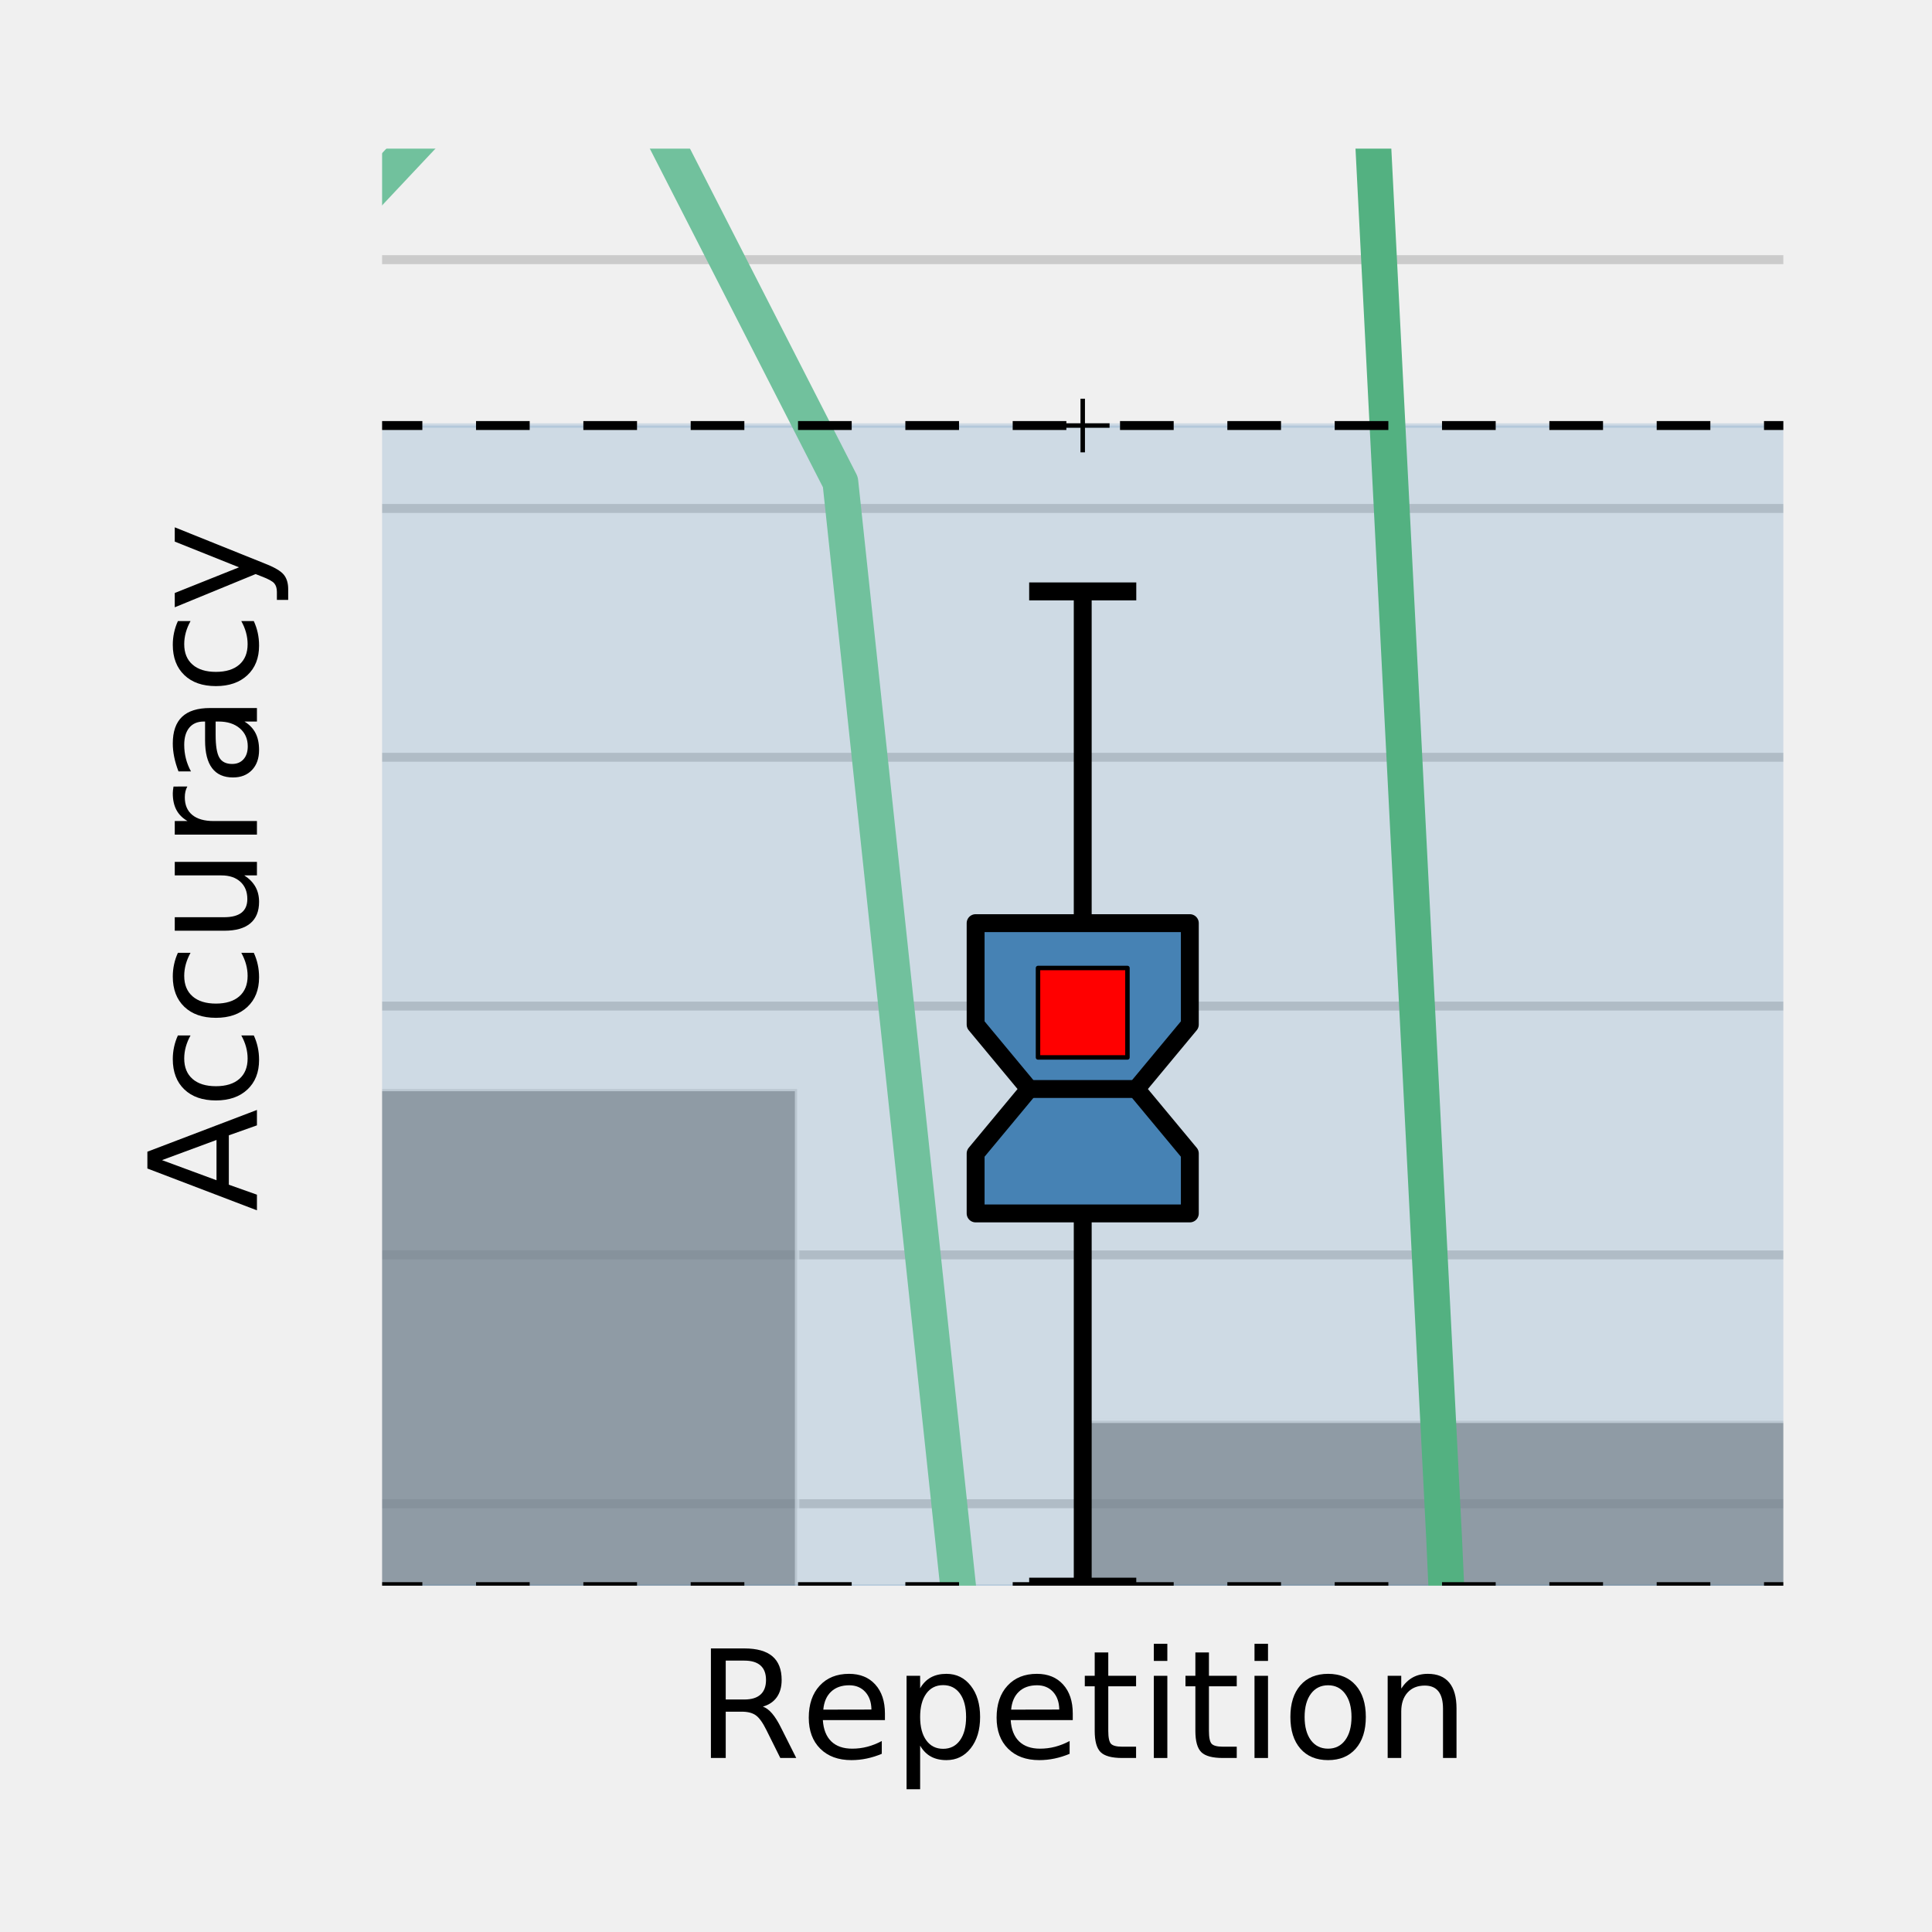 <?xml version="1.0" encoding="utf-8" standalone="no"?>
<!DOCTYPE svg PUBLIC "-//W3C//DTD SVG 1.1//EN"
  "http://www.w3.org/Graphics/SVG/1.1/DTD/svg11.dtd">
<!-- Created with matplotlib (http://matplotlib.org/) -->
<svg height="216pt" version="1.1" viewBox="0 0 216 216" width="216pt" xmlns="http://www.w3.org/2000/svg" xmlns:xlink="http://www.w3.org/1999/xlink">
 <defs>
  <style type="text/css">
*{stroke-linecap:butt;stroke-linejoin:round;stroke-miterlimit:100000;}
  </style>
 </defs>
 <g id="figure_1">
  <g id="patch_1">
   <path d="M 0 216 
L 216 216 
L 216 0 
L 0 0 
z
" style="fill:#f0f0f0;"/>
  </g>
  <g id="axes_1">
   <g id="patch_2">
    <path d="M 41.22 178.78 
L 200.88 178.78 
L 200.88 15.12 
L 41.22 15.12 
z
" style="fill:#f0f0f0;"/>
   </g>
   <g id="matplotlib.axis_1">
    <g id="text_1">
     <!-- Repetition -->
     <defs>
      <path d="M 9.422 54.688 
L 18.406 54.688 
L 18.406 0 
L 9.422 0 
z
M 9.422 75.984 
L 18.406 75.984 
L 18.406 64.594 
L 9.422 64.594 
z
" id="BitstreamVeraSans-Roman-69"/>
      <path d="M 56.203 29.594 
L 56.203 25.203 
L 14.891 25.203 
Q 15.484 15.922 20.484 11.062 
Q 25.484 6.203 34.422 6.203 
Q 39.594 6.203 44.453 7.469 
Q 49.312 8.734 54.109 11.281 
L 54.109 2.781 
Q 49.266 0.734 44.188 -0.344 
Q 39.109 -1.422 33.891 -1.422 
Q 20.797 -1.422 13.156 6.188 
Q 5.516 13.812 5.516 26.812 
Q 5.516 40.234 12.766 48.109 
Q 20.016 56 32.328 56 
Q 43.359 56 49.781 48.891 
Q 56.203 41.797 56.203 29.594 
M 47.219 32.234 
Q 47.125 39.594 43.094 43.984 
Q 39.062 48.391 32.422 48.391 
Q 24.906 48.391 20.391 44.141 
Q 15.875 39.891 15.188 32.172 
z
" id="BitstreamVeraSans-Roman-65"/>
      <path d="M 54.891 33.016 
L 54.891 0 
L 45.906 0 
L 45.906 32.719 
Q 45.906 40.484 42.875 44.328 
Q 39.844 48.188 33.797 48.188 
Q 26.516 48.188 22.312 43.547 
Q 18.109 38.922 18.109 30.906 
L 18.109 0 
L 9.078 0 
L 9.078 54.688 
L 18.109 54.688 
L 18.109 46.188 
Q 21.344 51.125 25.703 53.562 
Q 30.078 56 35.797 56 
Q 45.219 56 50.047 50.172 
Q 54.891 44.344 54.891 33.016 
" id="BitstreamVeraSans-Roman-6e"/>
      <path d="M 44.391 34.188 
Q 47.562 33.109 50.562 29.594 
Q 53.562 26.078 56.594 19.922 
L 66.609 0 
L 56 0 
L 46.688 18.703 
Q 43.062 26.031 39.672 28.422 
Q 36.281 30.812 30.422 30.812 
L 19.672 30.812 
L 19.672 0 
L 9.812 0 
L 9.812 72.906 
L 32.078 72.906 
Q 44.578 72.906 50.734 67.672 
Q 56.891 62.453 56.891 51.906 
Q 56.891 45.016 53.688 40.469 
Q 50.484 35.938 44.391 34.188 
M 19.672 64.797 
L 19.672 38.922 
L 32.078 38.922 
Q 39.203 38.922 42.844 42.219 
Q 46.484 45.516 46.484 51.906 
Q 46.484 58.297 42.844 61.547 
Q 39.203 64.797 32.078 64.797 
z
" id="BitstreamVeraSans-Roman-52"/>
      <path d="M 30.609 48.391 
Q 23.391 48.391 19.188 42.75 
Q 14.984 37.109 14.984 27.297 
Q 14.984 17.484 19.156 11.844 
Q 23.344 6.203 30.609 6.203 
Q 37.797 6.203 41.984 11.859 
Q 46.188 17.531 46.188 27.297 
Q 46.188 37.016 41.984 42.703 
Q 37.797 48.391 30.609 48.391 
M 30.609 56 
Q 42.328 56 49.016 48.375 
Q 55.719 40.766 55.719 27.297 
Q 55.719 13.875 49.016 6.219 
Q 42.328 -1.422 30.609 -1.422 
Q 18.844 -1.422 12.172 6.219 
Q 5.516 13.875 5.516 27.297 
Q 5.516 40.766 12.172 48.375 
Q 18.844 56 30.609 56 
" id="BitstreamVeraSans-Roman-6f"/>
      <path d="M 18.312 70.219 
L 18.312 54.688 
L 36.812 54.688 
L 36.812 47.703 
L 18.312 47.703 
L 18.312 18.016 
Q 18.312 11.328 20.141 9.422 
Q 21.969 7.516 27.594 7.516 
L 36.812 7.516 
L 36.812 0 
L 27.594 0 
Q 17.188 0 13.234 3.875 
Q 9.281 7.766 9.281 18.016 
L 9.281 47.703 
L 2.688 47.703 
L 2.688 54.688 
L 9.281 54.688 
L 9.281 70.219 
z
" id="BitstreamVeraSans-Roman-74"/>
      <path d="M 18.109 8.203 
L 18.109 -20.797 
L 9.078 -20.797 
L 9.078 54.688 
L 18.109 54.688 
L 18.109 46.391 
Q 20.953 51.266 25.266 53.625 
Q 29.594 56 35.594 56 
Q 45.562 56 51.781 48.094 
Q 58.016 40.188 58.016 27.297 
Q 58.016 14.406 51.781 6.484 
Q 45.562 -1.422 35.594 -1.422 
Q 29.594 -1.422 25.266 0.953 
Q 20.953 3.328 18.109 8.203 
M 48.688 27.297 
Q 48.688 37.203 44.609 42.844 
Q 40.531 48.484 33.406 48.484 
Q 26.266 48.484 22.188 42.844 
Q 18.109 37.203 18.109 27.297 
Q 18.109 17.391 22.188 11.75 
Q 26.266 6.109 33.406 6.109 
Q 40.531 6.109 44.609 11.75 
Q 48.688 17.391 48.688 27.297 
" id="BitstreamVeraSans-Roman-70"/>
     </defs>
     <g transform="translate(77.832 196.545)scale(0.168 -0.168)">
      <use xlink:href="#BitstreamVeraSans-Roman-52"/>
      <use x="69.42" xlink:href="#BitstreamVeraSans-Roman-65"/>
      <use x="130.943" xlink:href="#BitstreamVeraSans-Roman-70"/>
      <use x="194.42" xlink:href="#BitstreamVeraSans-Roman-65"/>
      <use x="255.943" xlink:href="#BitstreamVeraSans-Roman-74"/>
      <use x="295.152" xlink:href="#BitstreamVeraSans-Roman-69"/>
      <use x="322.936" xlink:href="#BitstreamVeraSans-Roman-74"/>
      <use x="362.145" xlink:href="#BitstreamVeraSans-Roman-69"/>
      <use x="389.928" xlink:href="#BitstreamVeraSans-Roman-6f"/>
      <use x="451.109" xlink:href="#BitstreamVeraSans-Roman-6e"/>
     </g>
    </g>
   </g>
   <g id="matplotlib.axis_2">
    <g id="ytick_1">
     <g id="line2d_1">
      <path clip-path="url(#pa70500a673)" d="M 41.22 168.117 
L 200.88 168.117 
" style="fill:none;stroke:#cbcbcb;"/>
     </g>
     <g id="line2d_2">
      <defs>
       <path d="M 0 0 
L 0 0 
" id="m39228ae1ca" style="stroke:#000000;stroke-width:0.5;"/>
      </defs>
      <g>
       <use style="stroke:#000000;stroke-width:0.5;" x="41.22" xlink:href="#m39228ae1ca" y="168.117"/>
      </g>
     </g>
     <g id="line2d_3">
      <g>
       <use style="stroke:#000000;stroke-width:0.5;" x="200.88" xlink:href="#m39228ae1ca" y="168.117"/>
      </g>
     </g>
    </g>
    <g id="ytick_2">
     <g id="line2d_4">
      <path clip-path="url(#pa70500a673)" d="M 41.22 140.299 
L 200.88 140.299 
" style="fill:none;stroke:#cbcbcb;"/>
     </g>
     <g id="line2d_5">
      <g>
       <use style="stroke:#000000;stroke-width:0.5;" x="41.22" xlink:href="#m39228ae1ca" y="140.299"/>
      </g>
     </g>
     <g id="line2d_6">
      <g>
       <use style="stroke:#000000;stroke-width:0.5;" x="200.88" xlink:href="#m39228ae1ca" y="140.299"/>
      </g>
     </g>
    </g>
    <g id="ytick_3">
     <g id="line2d_7">
      <path clip-path="url(#pa70500a673)" d="M 41.22 112.481 
L 200.88 112.481 
" style="fill:none;stroke:#cbcbcb;"/>
     </g>
     <g id="line2d_8">
      <g>
       <use style="stroke:#000000;stroke-width:0.5;" x="41.22" xlink:href="#m39228ae1ca" y="112.481"/>
      </g>
     </g>
     <g id="line2d_9">
      <g>
       <use style="stroke:#000000;stroke-width:0.5;" x="200.88" xlink:href="#m39228ae1ca" y="112.481"/>
      </g>
     </g>
    </g>
    <g id="ytick_4">
     <g id="line2d_10">
      <path clip-path="url(#pa70500a673)" d="M 41.22 84.664 
L 200.88 84.664 
" style="fill:none;stroke:#cbcbcb;"/>
     </g>
     <g id="line2d_11">
      <g>
       <use style="stroke:#000000;stroke-width:0.5;" x="41.22" xlink:href="#m39228ae1ca" y="84.664"/>
      </g>
     </g>
     <g id="line2d_12">
      <g>
       <use style="stroke:#000000;stroke-width:0.5;" x="200.88" xlink:href="#m39228ae1ca" y="84.664"/>
      </g>
     </g>
    </g>
    <g id="ytick_5">
     <g id="line2d_13">
      <path clip-path="url(#pa70500a673)" d="M 41.22 56.846 
L 200.88 56.846 
" style="fill:none;stroke:#cbcbcb;"/>
     </g>
     <g id="line2d_14">
      <g>
       <use style="stroke:#000000;stroke-width:0.5;" x="41.22" xlink:href="#m39228ae1ca" y="56.846"/>
      </g>
     </g>
     <g id="line2d_15">
      <g>
       <use style="stroke:#000000;stroke-width:0.5;" x="200.88" xlink:href="#m39228ae1ca" y="56.846"/>
      </g>
     </g>
    </g>
    <g id="ytick_6">
     <g id="line2d_16">
      <path clip-path="url(#pa70500a673)" d="M 41.22 29.029 
L 200.88 29.029 
" style="fill:none;stroke:#cbcbcb;"/>
     </g>
     <g id="line2d_17">
      <g>
       <use style="stroke:#000000;stroke-width:0.5;" x="41.22" xlink:href="#m39228ae1ca" y="29.029"/>
      </g>
     </g>
     <g id="line2d_18">
      <g>
       <use style="stroke:#000000;stroke-width:0.5;" x="200.88" xlink:href="#m39228ae1ca" y="29.029"/>
      </g>
     </g>
    </g>
    <g id="text_2">
     <!-- Accuracy -->
     <defs>
      <path d="M 41.109 46.297 
Q 39.594 47.172 37.812 47.578 
Q 36.031 48 33.891 48 
Q 26.266 48 22.188 43.047 
Q 18.109 38.094 18.109 28.812 
L 18.109 0 
L 9.078 0 
L 9.078 54.688 
L 18.109 54.688 
L 18.109 46.188 
Q 20.953 51.172 25.484 53.578 
Q 30.031 56 36.531 56 
Q 37.453 56 38.578 55.875 
Q 39.703 55.766 41.062 55.516 
z
" id="BitstreamVeraSans-Roman-72"/>
      <path d="M 34.281 27.484 
Q 23.391 27.484 19.188 25 
Q 14.984 22.516 14.984 16.5 
Q 14.984 11.719 18.141 8.906 
Q 21.297 6.109 26.703 6.109 
Q 34.188 6.109 38.703 11.406 
Q 43.219 16.703 43.219 25.484 
L 43.219 27.484 
z
M 52.203 31.203 
L 52.203 0 
L 43.219 0 
L 43.219 8.297 
Q 40.141 3.328 35.547 0.953 
Q 30.953 -1.422 24.312 -1.422 
Q 15.922 -1.422 10.953 3.297 
Q 6 8.016 6 15.922 
Q 6 25.141 12.172 29.828 
Q 18.359 34.516 30.609 34.516 
L 43.219 34.516 
L 43.219 35.406 
Q 43.219 41.609 39.141 45 
Q 35.062 48.391 27.688 48.391 
Q 23 48.391 18.547 47.266 
Q 14.109 46.141 10.016 43.891 
L 10.016 52.203 
Q 14.938 54.109 19.578 55.047 
Q 24.219 56 28.609 56 
Q 40.484 56 46.344 49.844 
Q 52.203 43.703 52.203 31.203 
" id="BitstreamVeraSans-Roman-61"/>
      <path d="M 32.172 -5.078 
Q 28.375 -14.844 24.75 -17.812 
Q 21.141 -20.797 15.094 -20.797 
L 7.906 -20.797 
L 7.906 -13.281 
L 13.188 -13.281 
Q 16.891 -13.281 18.938 -11.516 
Q 21 -9.766 23.484 -3.219 
L 25.094 0.875 
L 2.984 54.688 
L 12.5 54.688 
L 29.594 11.922 
L 46.688 54.688 
L 56.203 54.688 
z
" id="BitstreamVeraSans-Roman-79"/>
      <path d="M 8.5 21.578 
L 8.5 54.688 
L 17.484 54.688 
L 17.484 21.922 
Q 17.484 14.156 20.5 10.266 
Q 23.531 6.391 29.594 6.391 
Q 36.859 6.391 41.078 11.031 
Q 45.312 15.672 45.312 23.688 
L 45.312 54.688 
L 54.297 54.688 
L 54.297 0 
L 45.312 0 
L 45.312 8.406 
Q 42.047 3.422 37.719 1 
Q 33.406 -1.422 27.688 -1.422 
Q 18.266 -1.422 13.375 4.438 
Q 8.5 10.297 8.5 21.578 
" id="BitstreamVeraSans-Roman-75"/>
      <path d="M 48.781 52.594 
L 48.781 44.188 
Q 44.969 46.297 41.141 47.344 
Q 37.312 48.391 33.406 48.391 
Q 24.656 48.391 19.812 42.844 
Q 14.984 37.312 14.984 27.297 
Q 14.984 17.281 19.812 11.734 
Q 24.656 6.203 33.406 6.203 
Q 37.312 6.203 41.141 7.25 
Q 44.969 8.297 48.781 10.406 
L 48.781 2.094 
Q 45.016 0.344 40.984 -0.531 
Q 36.969 -1.422 32.422 -1.422 
Q 20.062 -1.422 12.781 6.344 
Q 5.516 14.109 5.516 27.297 
Q 5.516 40.672 12.859 48.328 
Q 20.219 56 33.016 56 
Q 37.156 56 41.109 55.141 
Q 45.062 54.297 48.781 52.594 
" id="BitstreamVeraSans-Roman-63"/>
      <path d="M 34.188 63.188 
L 20.797 26.906 
L 47.609 26.906 
z
M 28.609 72.906 
L 39.797 72.906 
L 67.578 0 
L 57.328 0 
L 50.688 18.703 
L 17.828 18.703 
L 11.188 0 
L 0.781 0 
z
" id="BitstreamVeraSans-Roman-41"/>
     </defs>
     <g transform="translate(28.726 135.447)rotate(-90.0)scale(0.168 -0.168)">
      <use xlink:href="#BitstreamVeraSans-Roman-41"/>
      <use x="68.393" xlink:href="#BitstreamVeraSans-Roman-63"/>
      <use x="123.373" xlink:href="#BitstreamVeraSans-Roman-63"/>
      <use x="178.354" xlink:href="#BitstreamVeraSans-Roman-75"/>
      <use x="241.732" xlink:href="#BitstreamVeraSans-Roman-72"/>
      <use x="282.846" xlink:href="#BitstreamVeraSans-Roman-61"/>
      <use x="344.125" xlink:href="#BitstreamVeraSans-Roman-63"/>
      <use x="399.105" xlink:href="#BitstreamVeraSans-Roman-79"/>
     </g>
    </g>
   </g>
   <g id="patch_3">
    <path clip-path="url(#pa70500a673)" d="M -38.61 1419.907 
L 89.118 1419.907 
L 89.118 121.754 
L -38.61 121.754 
z
" style="fill:#808080;opacity:0.7;stroke:#f0f0f0;stroke-linejoin:miter;stroke-width:0.5;"/>
   </g>
   <g id="patch_4">
    <path clip-path="url(#pa70500a673)" d="M 121.05 1419.907 
L 248.778 1419.907 
L 248.778 158.844 
L 121.05 158.844 
z
" style="fill:#808080;opacity:0.7;stroke:#f0f0f0;stroke-linejoin:miter;stroke-width:0.5;"/>
   </g>
   <g id="patch_5">
    <path clip-path="url(#pa70500a673)" d="M 280.71 1419.907 
L 408.438 1419.907 
L 408.438 103.209 
L 280.71 103.209 
z
" style="fill:#808080;opacity:0.7;stroke:#f0f0f0;stroke-linejoin:miter;stroke-width:0.5;"/>
   </g>
   <g id="patch_6">
    <path clip-path="url(#pa70500a673)" d="M 440.37 1419.907 
L 568.098 1419.907 
L 568.098 84.664 
L 440.37 84.664 
z
" style="fill:#808080;opacity:0.7;stroke:#f0f0f0;stroke-linejoin:miter;stroke-width:0.5;"/>
   </g>
   <g id="patch_7">
    <path clip-path="url(#pa70500a673)" d="M 600.03 1419.907 
L 727.758 1419.907 
L 727.758 47.574 
L 600.03 47.574 
z
" style="fill:#808080;opacity:0.7;stroke:#f0f0f0;stroke-linejoin:miter;stroke-width:0.5;"/>
   </g>
   <g id="patch_8">
    <path clip-path="url(#pa70500a673)" d="M 759.69 1419.907 
L 887.418 1419.907 
L 887.418 103.209 
L 759.69 103.209 
z
" style="fill:#808080;opacity:0.7;stroke:#f0f0f0;stroke-linejoin:miter;stroke-width:0.5;"/>
   </g>
   <g id="patch_9">
    <path clip-path="url(#pa70500a673)" d="M 919.35 1419.907 
L 1047.078 1419.907 
L 1047.078 103.209 
L 919.35 103.209 
z
" style="fill:#808080;opacity:0.7;stroke:#f0f0f0;stroke-linejoin:miter;stroke-width:0.5;"/>
   </g>
   <g id="patch_10">
    <path clip-path="url(#pa70500a673)" d="M 1079.01 1419.907 
L 1206.738 1419.907 
L 1206.738 121.754 
L 1079.01 121.754 
z
" style="fill:#808080;opacity:0.7;stroke:#f0f0f0;stroke-linejoin:miter;stroke-width:0.5;"/>
   </g>
   <g id="patch_11">
    <path clip-path="url(#pa70500a673)" d="M 1238.67 1419.907 
L 1366.398 1419.907 
L 1366.398 103.209 
L 1238.67 103.209 
z
" style="fill:#808080;opacity:0.7;stroke:#f0f0f0;stroke-linejoin:miter;stroke-width:0.5;"/>
   </g>
   <g id="patch_12">
    <path clip-path="url(#pa70500a673)" d="M 1398.33 1419.907 
L 1526.058 1419.907 
L 1526.058 103.209 
L 1398.33 103.209 
z
" style="fill:#808080;opacity:0.7;stroke:#f0f0f0;stroke-linejoin:miter;stroke-width:0.5;"/>
   </g>
   <g id="patch_13">
    <path clip-path="url(#pa70500a673)" d="M 1557.99 1419.907 
L 1685.718 1419.907 
L 1685.718 66.119 
L 1557.99 66.119 
z
" style="fill:#808080;opacity:0.7;stroke:#f0f0f0;stroke-linejoin:miter;stroke-width:0.5;"/>
   </g>
   <g id="patch_14">
    <path clip-path="url(#pa70500a673)" d="M 1717.65 1419.907 
L 1845.378 1419.907 
L 1845.378 140.299 
L 1717.65 140.299 
z
" style="fill:#808080;opacity:0.7;stroke:#f0f0f0;stroke-linejoin:miter;stroke-width:0.5;"/>
   </g>
   <g id="patch_15">
    <path clip-path="url(#pa70500a673)" d="M 1877.31 1419.907 
L 2005.038 1419.907 
L 2005.038 140.299 
L 1877.31 140.299 
z
" style="fill:#808080;opacity:0.7;stroke:#f0f0f0;stroke-linejoin:miter;stroke-width:0.5;"/>
   </g>
   <g id="patch_16">
    <path clip-path="url(#pa70500a673)" d="M 2036.97 1419.907 
L 2164.698 1419.907 
L 2164.698 121.754 
L 2036.97 121.754 
z
" style="fill:#808080;opacity:0.7;stroke:#f0f0f0;stroke-linejoin:miter;stroke-width:0.5;"/>
   </g>
   <g id="patch_17">
    <path clip-path="url(#pa70500a673)" d="M 2196.63 1419.907 
L 2324.358 1419.907 
L 2324.358 103.209 
L 2196.63 103.209 
z
" style="fill:#808080;opacity:0.7;stroke:#f0f0f0;stroke-linejoin:miter;stroke-width:0.5;"/>
   </g>
   <g id="patch_18">
    <path clip-path="url(#pa70500a673)" d="M 2356.29 1419.907 
L 2484.018 1419.907 
L 2484.018 121.754 
L 2356.29 121.754 
z
" style="fill:#808080;opacity:0.7;stroke:#f0f0f0;stroke-linejoin:miter;stroke-width:0.5;"/>
   </g>
   <g id="patch_19">
    <path clip-path="url(#pa70500a673)" d="M 2515.95 1419.907 
L 2643.678 1419.907 
L 2643.678 177.389 
L 2515.95 177.389 
z
" style="fill:#808080;opacity:0.7;stroke:#f0f0f0;stroke-linejoin:miter;stroke-width:0.5;"/>
   </g>
   <g id="patch_20">
    <path clip-path="url(#pa70500a673)" d="M 2675.61 1419.907 
L 2803.338 1419.907 
L 2803.338 140.299 
L 2675.61 140.299 
z
" style="fill:#808080;opacity:0.7;stroke:#f0f0f0;stroke-linejoin:miter;stroke-width:0.5;"/>
   </g>
   <g id="patch_21">
    <path clip-path="url(#pa70500a673)" d="M 2835.27 1419.907 
L 2962.998 1419.907 
L 2962.998 66.119 
L 2835.27 66.119 
z
" style="fill:#808080;opacity:0.7;stroke:#f0f0f0;stroke-linejoin:miter;stroke-width:0.5;"/>
   </g>
   <g id="patch_22">
    <path clip-path="url(#pa70500a673)" d="M 2994.93 1419.907 
L 3122.658 1419.907 
L 3122.658 121.754 
L 2994.93 121.754 
z
" style="fill:#808080;opacity:0.7;stroke:#f0f0f0;stroke-linejoin:miter;stroke-width:0.5;"/>
   </g>
   <g id="patch_23">
    <path clip-path="url(#pa70500a673)" d="M 3154.59 1419.907 
L 3282.318 1419.907 
L 3282.318 103.209 
L 3154.59 103.209 
z
" style="fill:#808080;opacity:0.7;stroke:#f0f0f0;stroke-linejoin:miter;stroke-width:0.5;"/>
   </g>
   <g id="patch_24">
    <path clip-path="url(#pa70500a673)" d="M 3314.25 1419.907 
L 3441.978 1419.907 
L 3441.978 121.754 
L 3314.25 121.754 
z
" style="fill:#808080;opacity:0.7;stroke:#f0f0f0;stroke-linejoin:miter;stroke-width:0.5;"/>
   </g>
   <g id="patch_25">
    <path clip-path="url(#pa70500a673)" d="M 3473.91 1419.907 
L 3601.638 1419.907 
L 3601.638 140.299 
L 3473.91 140.299 
z
" style="fill:#808080;opacity:0.7;stroke:#f0f0f0;stroke-linejoin:miter;stroke-width:0.5;"/>
   </g>
   <g id="patch_26">
    <path clip-path="url(#pa70500a673)" d="M 3633.57 1419.907 
L 3761.298 1419.907 
L 3761.298 140.299 
L 3633.57 140.299 
z
" style="fill:#808080;opacity:0.7;stroke:#f0f0f0;stroke-linejoin:miter;stroke-width:0.5;"/>
   </g>
   <g id="patch_27">
    <path clip-path="url(#pa70500a673)" d="M 3793.23 1419.907 
L 3920.958 1419.907 
L 3920.958 121.754 
L 3793.23 121.754 
z
" style="fill:#808080;opacity:0.7;stroke:#f0f0f0;stroke-linejoin:miter;stroke-width:0.5;"/>
   </g>
   <g id="patch_28">
    <path clip-path="url(#pa70500a673)" d="M 3952.89 1419.907 
L 4080.618 1419.907 
L 4080.618 121.754 
L 3952.89 121.754 
z
" style="fill:#808080;opacity:0.7;stroke:#f0f0f0;stroke-linejoin:miter;stroke-width:0.5;"/>
   </g>
   <g id="patch_29">
    <path clip-path="url(#pa70500a673)" d="M 4112.55 1419.907 
L 4240.278 1419.907 
L 4240.278 103.209 
L 4112.55 103.209 
z
" style="fill:#808080;opacity:0.7;stroke:#f0f0f0;stroke-linejoin:miter;stroke-width:0.5;"/>
   </g>
   <g id="patch_30">
    <path clip-path="url(#pa70500a673)" d="M 4272.21 1419.907 
L 4399.938 1419.907 
L 4399.938 103.209 
L 4272.21 103.209 
z
" style="fill:#808080;opacity:0.7;stroke:#f0f0f0;stroke-linejoin:miter;stroke-width:0.5;"/>
   </g>
   <g id="patch_31">
    <path clip-path="url(#pa70500a673)" d="M 4431.87 1419.907 
L 4559.598 1419.907 
L 4559.598 66.119 
L 4431.87 66.119 
z
" style="fill:#808080;opacity:0.7;stroke:#f0f0f0;stroke-linejoin:miter;stroke-width:0.5;"/>
   </g>
   <g id="patch_32">
    <path clip-path="url(#pa70500a673)" d="M 4591.53 1419.907 
L 4719.258 1419.907 
L 4719.258 103.209 
L 4591.53 103.209 
z
" style="fill:#808080;opacity:0.7;stroke:#f0f0f0;stroke-linejoin:miter;stroke-width:0.5;"/>
   </g>
   <g id="patch_33">
    <path clip-path="url(#pa70500a673)" d="M 4751.19 1419.907 
L 4878.918 1419.907 
L 4878.918 121.754 
L 4751.19 121.754 
z
" style="fill:#808080;opacity:0.7;stroke:#f0f0f0;stroke-linejoin:miter;stroke-width:0.5;"/>
   </g>
   <g id="patch_34">
    <path clip-path="url(#pa70500a673)" d="M 4910.85 1419.907 
L 5038.578 1419.907 
L 5038.578 66.119 
L 4910.85 66.119 
z
" style="fill:#808080;opacity:0.7;stroke:#f0f0f0;stroke-linejoin:miter;stroke-width:0.5;"/>
   </g>
   <g id="patch_35">
    <path clip-path="url(#pa70500a673)" d="M 5070.51 1419.907 
L 5198.238 1419.907 
L 5198.238 84.664 
L 5070.51 84.664 
z
" style="fill:#808080;opacity:0.7;stroke:#f0f0f0;stroke-linejoin:miter;stroke-width:0.5;"/>
   </g>
   <g id="patch_36">
    <path clip-path="url(#pa70500a673)" d="M 5230.17 1419.907 
L 5357.898 1419.907 
L 5357.898 103.209 
L 5230.17 103.209 
z
" style="fill:#808080;opacity:0.7;stroke:#f0f0f0;stroke-linejoin:miter;stroke-width:0.5;"/>
   </g>
   <g id="patch_37">
    <path clip-path="url(#pa70500a673)" d="M 5389.83 1419.907 
L 5517.558 1419.907 
L 5517.558 140.299 
L 5389.83 140.299 
z
" style="fill:#808080;opacity:0.7;stroke:#f0f0f0;stroke-linejoin:miter;stroke-width:0.5;"/>
   </g>
   <g id="patch_38">
    <path clip-path="url(#pa70500a673)" d="M 5549.49 1419.907 
L 5677.218 1419.907 
L 5677.218 140.299 
L 5549.49 140.299 
z
" style="fill:#808080;opacity:0.7;stroke:#f0f0f0;stroke-linejoin:miter;stroke-width:0.5;"/>
   </g>
   <g id="patch_39">
    <path clip-path="url(#pa70500a673)" d="M 5709.15 1419.907 
L 5836.878 1419.907 
L 5836.878 121.754 
L 5709.15 121.754 
z
" style="fill:#808080;opacity:0.7;stroke:#f0f0f0;stroke-linejoin:miter;stroke-width:0.5;"/>
   </g>
   <g id="patch_40">
    <path clip-path="url(#pa70500a673)" d="M 5868.81 1419.907 
L 5996.538 1419.907 
L 5996.538 121.754 
L 5868.81 121.754 
z
" style="fill:#808080;opacity:0.7;stroke:#f0f0f0;stroke-linejoin:miter;stroke-width:0.5;"/>
   </g>
   <g id="patch_41">
    <path clip-path="url(#pa70500a673)" d="M 6028.47 1419.907 
L 6156.198 1419.907 
L 6156.198 121.754 
L 6028.47 121.754 
z
" style="fill:#808080;opacity:0.7;stroke:#f0f0f0;stroke-linejoin:miter;stroke-width:0.5;"/>
   </g>
   <g id="patch_42">
    <path clip-path="url(#pa70500a673)" d="M 6188.13 1419.907 
L 6315.858 1419.907 
L 6315.858 84.664 
L 6188.13 84.664 
z
" style="fill:#808080;opacity:0.7;stroke:#f0f0f0;stroke-linejoin:miter;stroke-width:0.5;"/>
   </g>
   <g id="patch_43">
    <path clip-path="url(#pa70500a673)" d="M 6347.79 1419.907 
L 6475.518 1419.907 
L 6475.518 121.754 
L 6347.79 121.754 
z
" style="fill:#808080;opacity:0.7;stroke:#f0f0f0;stroke-linejoin:miter;stroke-width:0.5;"/>
   </g>
   <g id="patch_44">
    <path clip-path="url(#pa70500a673)" d="M 6507.45 1419.907 
L 6635.178 1419.907 
L 6635.178 158.844 
L 6507.45 158.844 
z
" style="fill:#808080;opacity:0.7;stroke:#f0f0f0;stroke-linejoin:miter;stroke-width:0.5;"/>
   </g>
   <g id="patch_45">
    <path clip-path="url(#pa70500a673)" d="M 6667.11 1419.907 
L 6794.838 1419.907 
L 6794.838 103.209 
L 6667.11 103.209 
z
" style="fill:#808080;opacity:0.7;stroke:#f0f0f0;stroke-linejoin:miter;stroke-width:0.5;"/>
   </g>
   <g id="patch_46">
    <path clip-path="url(#pa70500a673)" d="M 6826.77 1419.907 
L 6954.498 1419.907 
L 6954.498 158.844 
L 6826.77 158.844 
z
" style="fill:#808080;opacity:0.7;stroke:#f0f0f0;stroke-linejoin:miter;stroke-width:0.5;"/>
   </g>
   <g id="patch_47">
    <path clip-path="url(#pa70500a673)" d="M 6986.43 1419.907 
L 7114.158 1419.907 
L 7114.158 66.119 
L 6986.43 66.119 
z
" style="fill:#808080;opacity:0.7;stroke:#f0f0f0;stroke-linejoin:miter;stroke-width:0.5;"/>
   </g>
   <g id="patch_48">
    <path clip-path="url(#pa70500a673)" d="M 7146.09 1419.907 
L 7273.818 1419.907 
L 7273.818 177.389 
L 7146.09 177.389 
z
" style="fill:#808080;opacity:0.7;stroke:#f0f0f0;stroke-linejoin:miter;stroke-width:0.5;"/>
   </g>
   <g id="patch_49">
    <path clip-path="url(#pa70500a673)" d="M 7305.75 1419.907 
L 7433.478 1419.907 
L 7433.478 84.664 
L 7305.75 84.664 
z
" style="fill:#808080;opacity:0.7;stroke:#f0f0f0;stroke-linejoin:miter;stroke-width:0.5;"/>
   </g>
   <g id="patch_50">
    <path clip-path="url(#pa70500a673)" d="M 7465.41 1419.907 
L 7593.138 1419.907 
L 7593.138 84.664 
L 7465.41 84.664 
z
" style="fill:#808080;opacity:0.7;stroke:#f0f0f0;stroke-linejoin:miter;stroke-width:0.5;"/>
   </g>
   <g id="patch_51">
    <path clip-path="url(#pa70500a673)" d="M 7625.07 1419.907 
L 7752.798 1419.907 
L 7752.798 84.664 
L 7625.07 84.664 
z
" style="fill:#808080;opacity:0.7;stroke:#f0f0f0;stroke-linejoin:miter;stroke-width:0.5;"/>
   </g>
   <g id="patch_52">
    <path clip-path="url(#pa70500a673)" d="M 7784.73 1419.907 
L 7912.458 1419.907 
L 7912.458 140.299 
L 7784.73 140.299 
z
" style="fill:#808080;opacity:0.7;stroke:#f0f0f0;stroke-linejoin:miter;stroke-width:0.5;"/>
   </g>
   <g id="patch_53">
    <path clip-path="url(#pa70500a673)" d="M 41.22 177.389 
L 41.22 47.574 
L 200.88 47.574 
L 200.88 177.389 
z
" style="fill:#4682b4;opacity:0.2;stroke:#4682b4;stroke-linejoin:miter;stroke-width:0.5;"/>
   </g>
   <g id="patch_54">
    <path clip-path="url(#pa70500a673)" d="M 109.076 135.663 
L 133.024 135.663 
L 133.024 128.96 
L 127.037 121.754 
L 133.024 114.548 
L 133.024 103.209 
L 109.076 103.209 
L 109.076 114.548 
L 115.063 121.754 
L 109.076 128.96 
L 109.076 135.663 
z
" style="fill:#4682b4;stroke:#000000;stroke-linejoin:miter;stroke-width:2.0;"/>
   </g>
   <g id="LineCollection_1">
    <path clip-path="url(#pa70500a673)" d="M -378.543 5409.597 
" style="fill:none;stroke:#333333;stroke-width:4.0;"/>
   </g>
   <g id="LineCollection_2">
    <path clip-path="url(#pa70500a673)" d="M -311.044 4788.123 
" style="fill:none;stroke:#344f40;stroke-width:4.0;"/>
   </g>
   <g id="LineCollection_3">
    <path clip-path="url(#pa70500a673)" d="M -221.044 4351.984 
" style="fill:none;stroke:#356a4c;stroke-width:4.0;"/>
   </g>
   <g id="LineCollection_4">
    <path clip-path="url(#pa70500a673)" d="M -176.044 3955.623 
" style="fill:none;stroke:#368759;stroke-width:4.0;"/>
   </g>
   <g id="LineCollection_5">
    <path clip-path="url(#pa70500a673)" d="M -198.544 3538.088 
M 206.369 217 
L 206.386 214.583 
L 205.374 7.887 
L 204.987 -1 
" style="fill:none;stroke:#37a366;stroke-width:4.0;"/>
   </g>
   <g id="LineCollection_6">
    <path clip-path="url(#pa70500a673)" d="M -176.044 3189.954 
M 163.392 217 
L 163.377 214.583 
L 161.455 172 
L 153.105 7.887 
L 152.467 -1 
" style="fill:none;stroke:#53b181;stroke-width:4.0;"/>
   </g>
   <g id="LineCollection_7">
    <path clip-path="url(#pa70500a673)" d="M -153.544 2826.625 
M 111.195 217 
L 111.085 214.583 
L 93.955 53.896 
L 71.455 9.885 
L 48.955 13.408 
L 26.455 37.338 
L 3.955 93.23 
L -1 110.572 
" style="fill:none;stroke:#71c19d;stroke-width:4.0;"/>
   </g>
   <g id="LineCollection_8">
    <path clip-path="url(#pa70500a673)" d="M -131.044 2282.588 
" style="fill:none;stroke:#8ed0b8;stroke-width:4.0;"/>
   </g>
   <g id="LineCollection_9">
    <path clip-path="url(#pa70500a673)" d="M -41.044 1558.01 
" style="fill:none;stroke:#aadfd3;stroke-width:4.0;"/>
   </g>
   <g id="line2d_19">
    <path clip-path="url(#pa70500a673)" d="M 41.22 47.574 
L 200.88 47.574 
" style="fill:none;stroke:#000000;stroke-dasharray:6,6;stroke-dashoffset:0.0;"/>
   </g>
   <g id="line2d_20">
    <path clip-path="url(#pa70500a673)" d="M 41.22 177.389 
L 200.88 177.389 
" style="fill:none;stroke:#000000;stroke-dasharray:6,6;stroke-dashoffset:0.0;"/>
   </g>
   <g id="line2d_21">
    <path clip-path="url(#pa70500a673)" d="M 121.05 135.663 
L 121.05 177.389 
" style="fill:none;stroke:#000000;stroke-width:2.0;"/>
   </g>
   <g id="line2d_22">
    <path clip-path="url(#pa70500a673)" d="M 121.05 103.209 
L 121.05 66.119 
" style="fill:none;stroke:#000000;stroke-width:2.0;"/>
   </g>
   <g id="line2d_23">
    <path clip-path="url(#pa70500a673)" d="M 115.063 177.389 
L 127.037 177.389 
" style="fill:none;stroke:#000000;stroke-width:2.0;"/>
   </g>
   <g id="line2d_24">
    <path clip-path="url(#pa70500a673)" d="M 115.063 66.119 
L 127.037 66.119 
" style="fill:none;stroke:#000000;stroke-width:2.0;"/>
   </g>
   <g id="line2d_25">
    <path clip-path="url(#pa70500a673)" d="M 115.063 121.754 
L 127.037 121.754 
" style="fill:none;stroke:#000000;stroke-width:2.0;"/>
   </g>
   <g id="line2d_26">
    <path clip-path="url(#pa70500a673)" d="M 121.05 113.223 
" style="fill:none;stroke:#808080;"/>
    <defs>
     <path d="M -5 5 
L 5 5 
L 5 -5 
L -5 -5 
z
" id="m6ed8fc8e87" style="stroke:#000000;stroke-linejoin:miter;stroke-width:0.5;"/>
    </defs>
    <g clip-path="url(#pa70500a673)">
     <use style="fill:#ff0000;stroke:#000000;stroke-linejoin:miter;stroke-width:0.5;" x="121.05" xlink:href="#m6ed8fc8e87" y="113.223"/>
    </g>
   </g>
   <g id="line2d_27">
    <defs>
     <path d="M -3 0 
L 3 0 
M 0 3 
L 0 -3 
" id="m1ff2542a04" style="stroke:#000000;stroke-width:0.5;"/>
    </defs>
    <g clip-path="url(#pa70500a673)">
     <use style="fill:#0000ff;stroke:#000000;stroke-width:0.5;" x="121.05" xlink:href="#m1ff2542a04" y="47.574"/>
    </g>
   </g>
   <g id="patch_55">
    <path d="M 41.22 178.78 
L 41.22 15.12 
" style="fill:none;stroke:#f0f0f0;stroke-linecap:square;stroke-linejoin:miter;stroke-width:3.0;"/>
   </g>
   <g id="patch_56">
    <path d="M 200.88 178.78 
L 200.88 15.12 
" style="fill:none;stroke:#f0f0f0;stroke-linecap:square;stroke-linejoin:miter;stroke-width:3.0;"/>
   </g>
   <g id="patch_57">
    <path d="M 41.22 15.12 
L 200.88 15.12 
" style="fill:none;stroke:#f0f0f0;stroke-linecap:square;stroke-linejoin:miter;stroke-width:3.0;"/>
   </g>
   <g id="patch_58">
    <path d="M 41.22 178.78 
L 200.88 178.78 
" style="fill:none;stroke:#f0f0f0;stroke-linecap:square;stroke-linejoin:miter;stroke-width:3.0;"/>
   </g>
  </g>
 </g>
 <defs>
  <clipPath id="pa70500a673">
   <rect height="163.66" width="159.66" x="41.22" y="15.12"/>
  </clipPath>
 </defs>
</svg>
